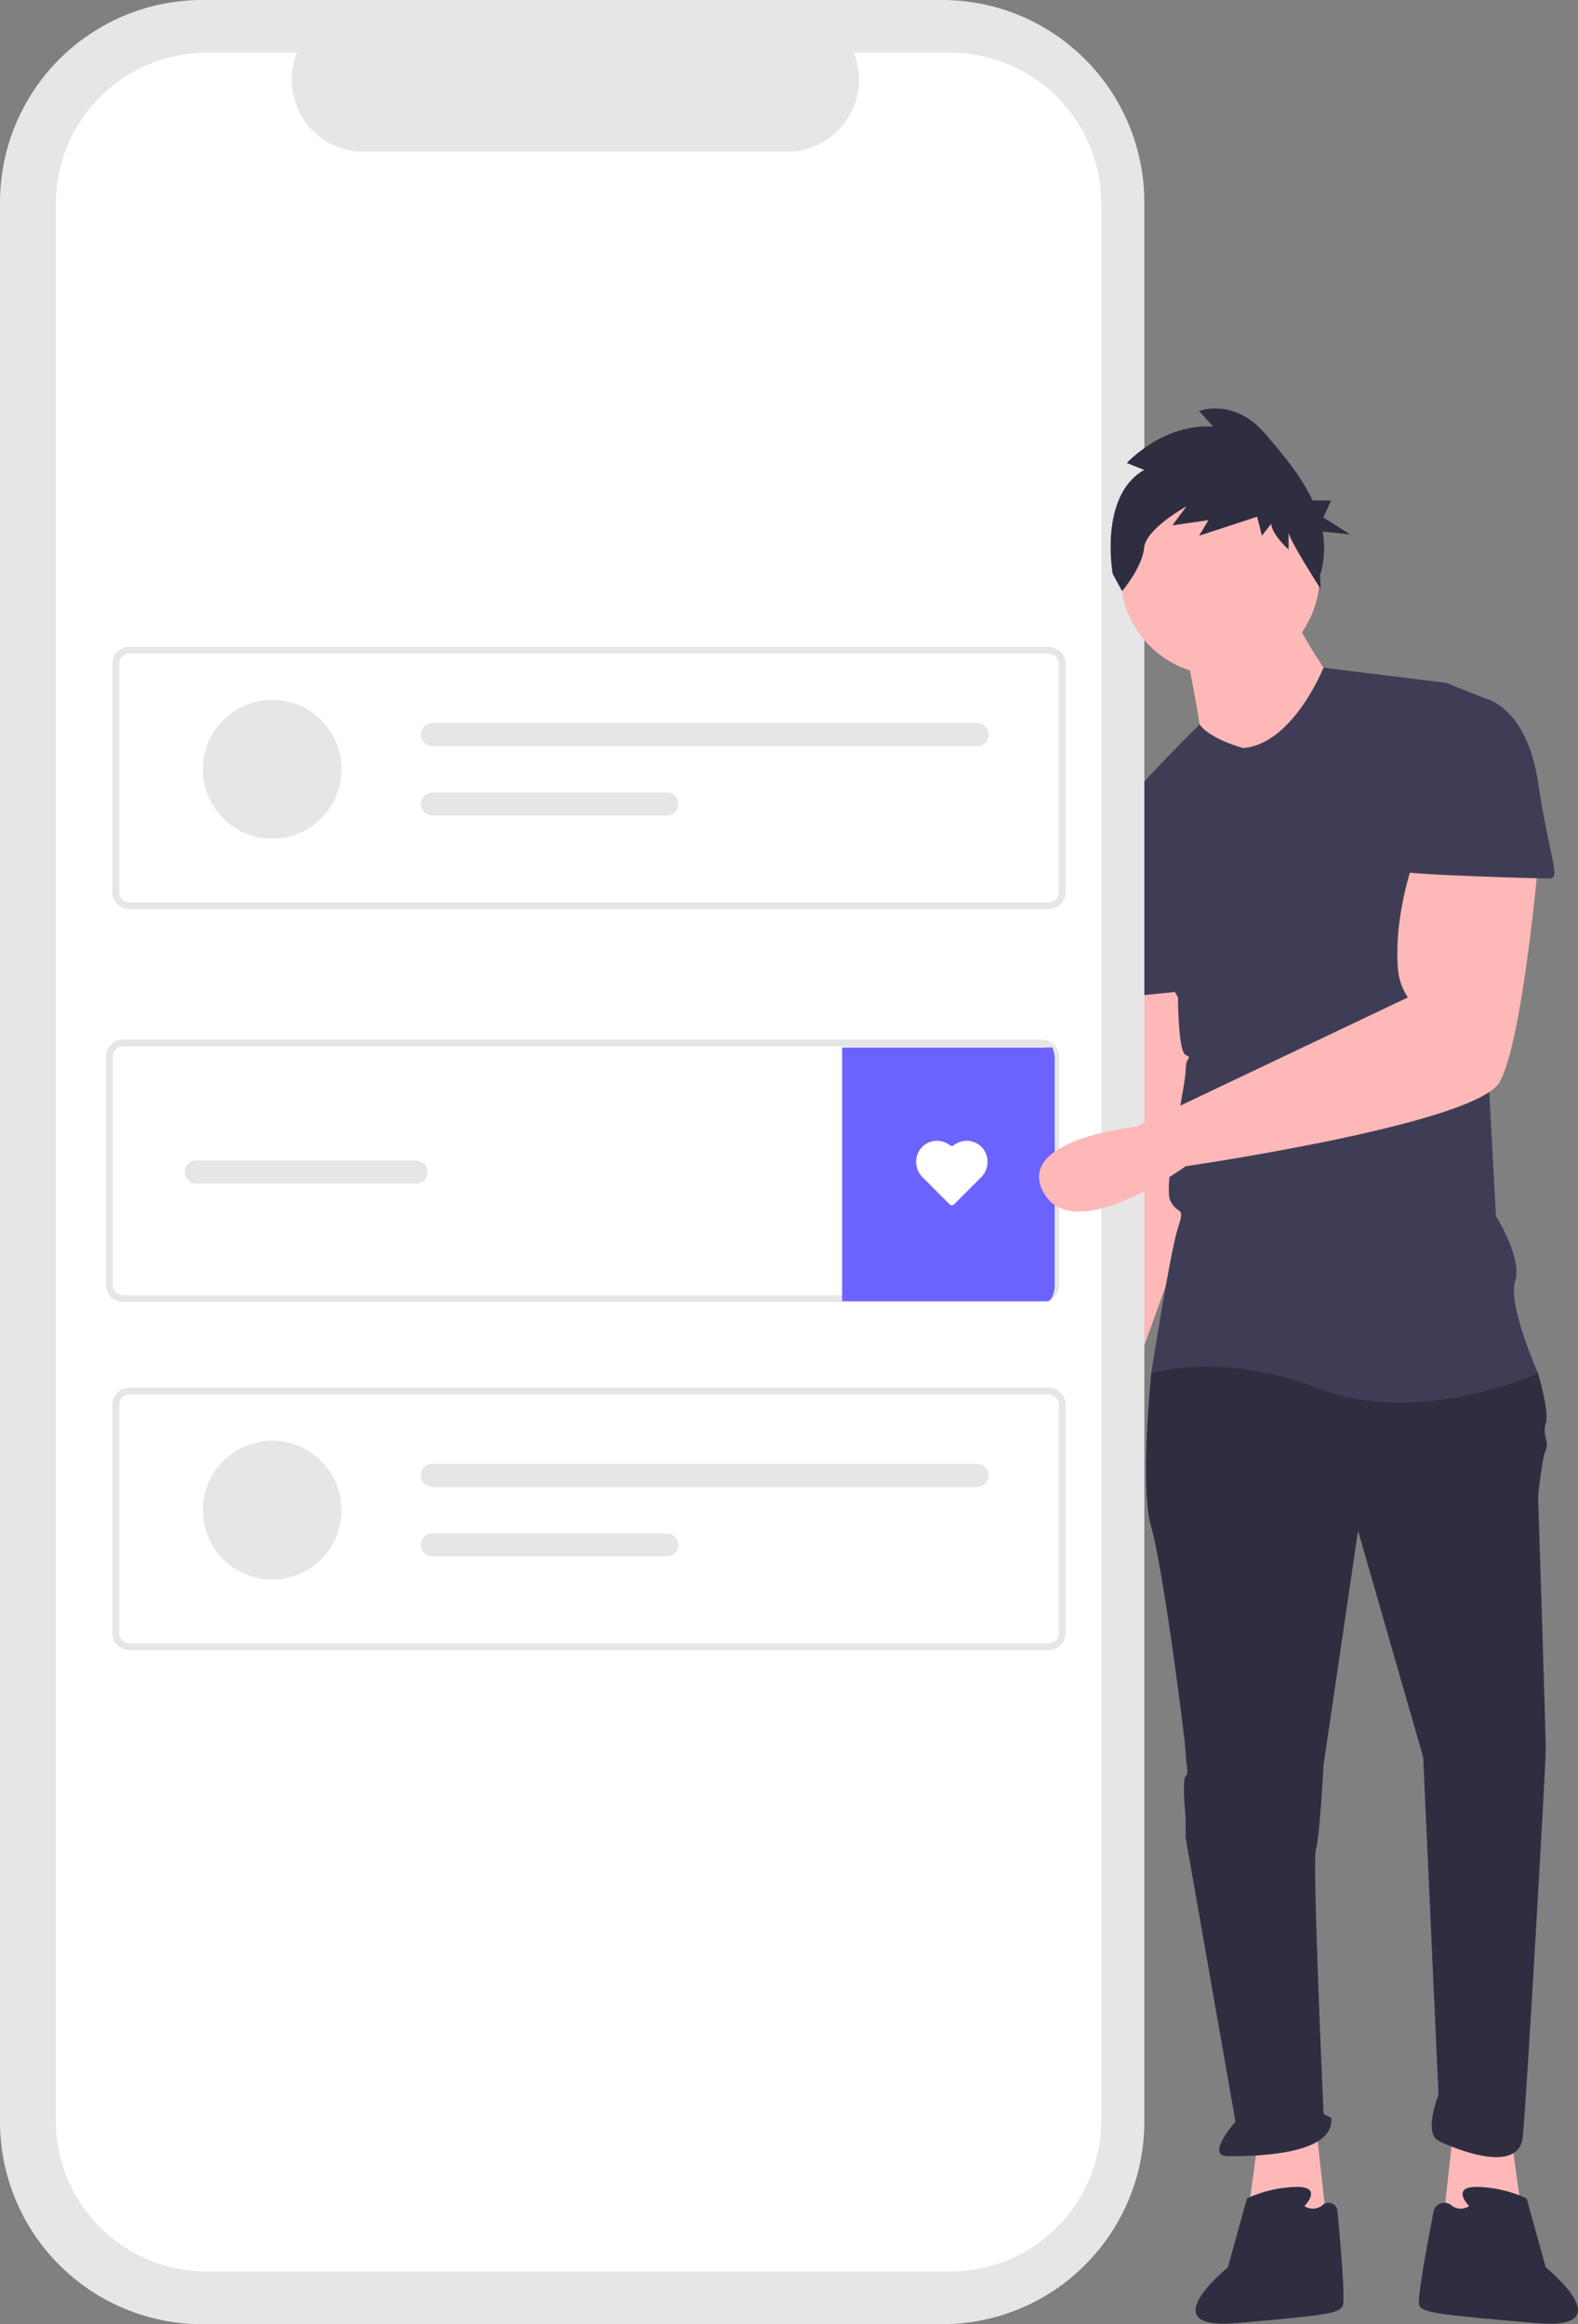 <svg width="277" height="408" viewBox="0 0 277 408" fill="none" xmlns="http://www.w3.org/2000/svg">
<rect x="0" y="0" width="277" height="408" fill="#808080" stroke="none"/>
<g clip-path="url(#clip0_1464_1537)">
<path d="M198.715 171.727C198.715 171.727 200.06 189.912 200.06 190.586C200.06 191.259 190.645 237.734 190.645 237.734C190.645 237.734 177.196 263.329 190.645 262.656C204.095 261.982 200.06 238.408 200.06 238.408L214.182 199.342L208.13 171.727L198.715 171.727Z" fill="#FFB8B8"/>
<path d="M265.29 375.138L267.308 389.956L253.186 391.303L255.203 373.117L265.29 375.138Z" fill="#FFB8B8"/>
<path d="M220.907 375.138L218.89 389.956L233.012 391.303L230.994 373.117L220.907 375.138Z" fill="#FFB8B8"/>
<path d="M205.44 236.387L202.078 241.102C202.078 241.102 200.06 261.309 202.078 268.044C204.095 274.78 208.13 305.763 208.13 307.783C208.13 309.804 208.803 311.151 208.13 311.825C207.458 312.498 208.13 319.234 208.13 319.234V322.602L216.872 372.444C216.872 372.444 211.492 378.506 215.527 378.506C219.562 378.506 234.356 378.506 233.684 371.771L232.339 371.097C232.339 371.097 230.322 326.643 230.994 324.622C231.667 322.602 232.339 309.804 232.339 309.804L238.391 268.718L249.823 308.457L252.513 367.729C252.513 367.729 249.823 374.465 252.513 375.812C255.203 377.159 266.635 381.874 267.308 375.138C267.98 368.403 271.342 309.804 271.342 307.11C271.342 304.416 269.997 262.656 269.997 262.656C269.997 262.656 270.67 255.92 271.342 254.573C272.015 253.226 270.67 251.879 271.342 249.858C272.015 247.838 269.997 241.102 269.997 241.102L239.736 233.02L205.44 236.387Z" fill="#2F2E41"/>
<path d="M228.977 387.262C228.977 387.262 232.339 383.895 227.632 383.895C224.61 383.956 221.633 384.644 218.89 385.915L215.527 398.039C215.527 398.039 201.742 409.153 217.208 407.806C232.675 406.458 235.029 406.122 235.701 404.775C236.173 403.829 235.32 393.926 234.77 388.104C234.745 387.824 234.645 387.555 234.481 387.327C234.317 387.099 234.095 386.919 233.837 386.807C233.579 386.694 233.296 386.654 233.018 386.689C232.739 386.725 232.475 386.835 232.253 387.008C231.816 387.414 231.254 387.661 230.659 387.707C230.064 387.753 229.471 387.596 228.977 387.262Z" fill="#2F2E41"/>
<path d="M257.893 387.262C257.893 387.262 254.531 383.895 259.238 383.895C262.26 383.956 265.237 384.644 267.98 385.915L271.342 398.039C271.342 398.039 285.128 409.153 269.661 407.805C254.194 406.458 249.823 406.122 249.151 404.775C248.682 403.836 250.498 394.074 251.643 388.236C251.706 387.913 251.85 387.612 252.062 387.362C252.274 387.111 252.546 386.918 252.853 386.802C253.159 386.686 253.491 386.651 253.815 386.7C254.14 386.748 254.446 386.879 254.706 387.079C255.143 387.456 255.692 387.678 256.268 387.712C256.845 387.745 257.415 387.587 257.893 387.262Z" fill="#2F2E41"/>
<path d="M208.13 113.802C208.13 113.802 210.82 127.273 210.82 129.294C210.82 131.314 222.252 137.376 222.252 137.376L235.029 121.211C235.029 121.211 226.959 109.761 226.959 107.066L208.13 113.802Z" fill="#FFB8B8"/>
<path d="M218.217 131.312C218.217 131.312 212.356 129.75 210.579 127.163C210.579 127.163 191.991 145.457 191.991 148.825L206.785 175.093C206.785 175.093 206.785 184.523 208.13 185.196C209.475 185.87 208.13 185.196 208.13 187.89C208.13 190.585 204.095 208.097 205.44 210.791C206.785 213.485 208.13 211.465 206.785 215.506C205.44 219.547 202.078 241.101 202.078 241.101C202.078 241.101 214.182 237.059 231.667 243.795C249.151 250.53 269.997 241.101 269.997 241.101C269.997 241.101 264.618 228.977 265.963 224.936C267.308 220.894 262.6 213.485 262.6 213.485L259.238 151.519C259.238 151.519 263.945 123.903 260.583 122.556L253.858 119.862L232.323 117.211C232.323 117.211 226.959 130.639 218.217 131.312Z" fill="#3F3D56"/>
<path d="M198.715 144.109L191.99 148.824C191.99 148.824 188.628 158.927 191.99 163.642C195.353 168.357 196.698 175.093 196.698 175.093L210.147 173.746L198.715 144.109Z" fill="#3F3D56"/>
<path d="M200.876 96.956V35.544C200.876 30.876 199.958 26.254 198.175 21.942C196.391 17.629 193.777 13.711 190.482 10.411C187.187 7.11 183.275 4.492 178.969 2.706C174.664 0.919 170.049 3.68112e-06 165.389 0H35.487C30.827 -1.1043e-05 26.212 0.919 21.907 2.706C17.601 4.492 13.689 7.11 10.394 10.411C7.099 13.711 4.485 17.629 2.701 21.942C0.918 26.254 9.55534e-06 30.876 0 35.544V372.456C-4.45336e-06 381.883 3.739 390.924 10.394 397.589C17.049 404.255 26.075 408 35.487 408H165.389C174.801 408 183.827 404.255 190.482 397.589C197.137 390.924 200.876 381.883 200.876 372.456V140.67L200.876 96.956Z" fill="#E6E6E6"/>
<path d="M166.821 9.246H149.864C150.644 11.161 150.942 13.239 150.731 15.296C150.521 17.353 149.808 19.327 148.656 21.043C147.505 22.759 145.949 24.166 144.127 25.138C142.305 26.111 140.272 26.62 138.207 26.62H63.788C61.723 26.62 59.69 26.111 57.868 25.138C56.046 24.166 54.49 22.759 53.339 21.043C52.187 19.327 51.475 17.353 51.264 15.296C51.053 13.239 51.351 11.161 52.131 9.246H36.293C29.265 9.246 22.524 12.043 17.554 17.02C12.584 21.998 9.792 28.75 9.792 35.79V372.208C9.792 379.248 12.584 385.999 17.554 390.977C22.524 395.955 29.265 398.752 36.293 398.752H166.821C170.301 398.752 173.747 398.065 176.963 396.731C180.178 395.397 183.099 393.442 185.56 390.977C188.021 388.512 189.973 385.586 191.305 382.366C192.637 379.145 193.322 375.694 193.322 372.208V35.79C193.322 32.304 192.637 28.852 191.305 25.632C189.973 22.412 188.021 19.485 185.56 17.02C183.099 14.556 180.178 12.601 176.963 11.267C173.747 9.933 170.301 9.246 166.821 9.246Z" fill="white"/>
<path d="M184.057 159.612H22.71C21.917 159.611 21.158 159.295 20.598 158.734C20.038 158.173 19.723 157.413 19.722 156.619V116.532C19.723 115.738 20.038 114.978 20.598 114.417C21.158 113.856 21.917 113.54 22.71 113.539H184.057C184.849 113.54 185.609 113.856 186.169 114.417C186.729 114.978 187.044 115.738 187.045 116.532V156.619C187.044 157.413 186.729 158.173 186.169 158.734C185.609 159.295 184.849 159.611 184.057 159.612ZM22.71 114.736C22.234 114.737 21.779 114.926 21.442 115.263C21.106 115.599 20.917 116.056 20.917 116.532V156.619C20.917 157.095 21.106 157.552 21.442 157.888C21.779 158.225 22.234 158.414 22.71 158.415H184.057C184.532 158.414 184.988 158.225 185.324 157.888C185.66 157.552 185.849 157.095 185.85 156.619V116.532C185.849 116.056 185.66 115.599 185.324 115.263C184.988 114.926 184.532 114.737 184.057 114.736L22.71 114.736Z" fill="#E6E6E6"/>
<path d="M47.78 147.229C54.502 147.229 59.951 141.771 59.951 135.038C59.951 128.306 54.502 122.848 47.78 122.848C41.058 122.848 35.609 128.306 35.609 135.038C35.609 141.771 41.058 147.229 47.78 147.229Z" fill="#E6E6E6"/>
<path d="M75.889 126.91C75.352 126.911 74.837 127.126 74.457 127.506C74.078 127.887 73.864 128.404 73.864 128.942C73.864 129.48 74.078 129.996 74.457 130.377C74.837 130.758 75.352 130.973 75.889 130.974H171.52C171.787 130.974 172.051 130.922 172.297 130.82C172.544 130.718 172.768 130.569 172.957 130.38C173.145 130.191 173.295 129.967 173.397 129.72C173.499 129.474 173.552 129.209 173.552 128.942C173.552 128.675 173.499 128.41 173.397 128.164C173.295 127.917 173.145 127.693 172.957 127.504C172.768 127.315 172.544 127.166 172.297 127.064C172.051 126.962 171.787 126.91 171.52 126.91H75.889Z" fill="#E6E6E6"/>
<path d="M75.889 139.102C75.351 139.102 74.835 139.316 74.455 139.697C74.075 140.078 73.861 140.594 73.861 141.133C73.861 141.672 74.075 142.189 74.455 142.57C74.835 142.951 75.351 143.165 75.889 143.165H117.04C117.578 143.165 118.094 142.951 118.474 142.57C118.854 142.189 119.068 141.672 119.068 141.133C119.068 140.594 118.854 140.078 118.474 139.697C118.094 139.316 117.578 139.102 117.04 139.102H75.889Z" fill="#E6E6E6"/>
<path d="M184.057 289.674H22.71C21.917 289.674 21.158 289.358 20.598 288.797C20.038 288.236 19.723 287.475 19.722 286.682V246.594C19.723 245.801 20.038 245.04 20.598 244.479C21.158 243.918 21.917 243.602 22.71 243.602H184.057C184.849 243.602 185.609 243.918 186.169 244.479C186.729 245.04 187.044 245.801 187.045 246.594V286.682C187.044 287.475 186.729 288.236 186.169 288.797C185.609 289.358 184.849 289.674 184.057 289.674ZM22.71 244.799C22.234 244.799 21.779 244.989 21.442 245.325C21.106 245.662 20.917 246.118 20.917 246.594V286.682C20.917 287.158 21.106 287.614 21.442 287.951C21.779 288.288 22.234 288.477 22.71 288.477H184.057C184.532 288.477 184.988 288.288 185.324 287.951C185.66 287.614 185.849 287.158 185.85 286.682V246.594C185.849 246.118 185.66 245.662 185.324 245.325C184.988 244.988 184.532 244.799 184.057 244.799L22.71 244.799Z" fill="#E6E6E6"/>
<path d="M47.78 277.292C54.502 277.292 59.951 271.834 59.951 265.101C59.951 258.368 54.502 252.91 47.78 252.91C41.058 252.91 35.609 258.368 35.609 265.101C35.609 271.834 41.058 277.292 47.78 277.292Z" fill="#E6E6E6"/>
<path d="M75.889 256.973C75.351 256.973 74.835 257.187 74.455 257.568C74.075 257.949 73.861 258.466 73.861 259.004C73.861 259.543 74.075 260.06 74.455 260.441C74.835 260.822 75.351 261.036 75.889 261.036H171.52C171.787 261.037 172.051 260.984 172.297 260.883C172.544 260.781 172.768 260.631 172.957 260.442C173.145 260.254 173.295 260.029 173.397 259.783C173.499 259.536 173.552 259.272 173.552 259.004C173.552 258.737 173.499 258.473 173.397 258.226C173.295 257.979 173.145 257.755 172.957 257.567C172.768 257.378 172.544 257.228 172.297 257.126C172.051 257.024 171.787 256.972 171.52 256.973H75.889Z" fill="#E6E6E6"/>
<path d="M75.889 269.164C75.352 269.165 74.837 269.379 74.457 269.76C74.078 270.141 73.864 270.658 73.864 271.196C73.864 271.734 74.078 272.25 74.457 272.631C74.837 273.012 75.352 273.227 75.889 273.228H117.04C117.578 273.228 118.094 273.014 118.474 272.633C118.854 272.251 119.068 271.735 119.068 271.196C119.068 270.657 118.854 270.14 118.474 269.759C118.094 269.378 117.578 269.164 117.04 269.164H75.889Z" fill="#E6E6E6"/>
<path d="M184.938 183.271C184.394 182.768 183.681 182.49 182.94 182.492H21.591C20.799 182.494 20.04 182.81 19.48 183.371C18.92 183.932 18.604 184.692 18.602 185.486V225.575C18.604 226.369 18.92 227.129 19.48 227.69C20.04 228.251 20.799 228.567 21.591 228.569H182.94C183.732 228.567 184.49 228.251 185.049 227.689C185.609 227.128 185.923 226.368 185.924 225.575V185.486C185.924 185.068 185.837 184.655 185.667 184.273C185.497 183.892 185.249 183.55 184.938 183.271ZM184.731 225.575C184.73 226.05 184.541 226.506 184.205 226.842C183.87 227.178 183.415 227.368 182.94 227.369H21.591C21.116 227.369 20.661 227.179 20.325 226.843C19.99 226.507 19.801 226.051 19.8 225.575V185.486C19.8 185.25 19.846 185.017 19.936 184.799C20.026 184.581 20.158 184.383 20.324 184.217C20.491 184.05 20.688 183.918 20.906 183.828C21.123 183.738 21.356 183.692 21.591 183.692H182.94C183.415 183.692 183.87 183.881 184.206 184.218C184.542 184.554 184.731 185.01 184.731 185.486L184.731 225.575Z" fill="#E6E6E6"/>
<path d="M73.012 203.711H34.47C33.932 203.711 33.416 203.925 33.036 204.306C32.655 204.687 32.441 205.204 32.441 205.743C32.441 206.282 32.655 206.799 33.036 207.18C33.416 207.561 33.932 207.775 34.47 207.775H73.012C73.55 207.775 74.067 207.561 74.447 207.18C74.828 206.799 75.041 206.282 75.041 205.743C75.041 205.204 74.828 204.687 74.447 204.306C74.067 203.925 73.55 203.711 73.012 203.711Z" fill="#E6E6E6"/>
<path d="M185.145 186.064V225.479C185.145 226.258 185.008 227.006 184.765 227.557C184.522 228.109 184.192 228.42 183.848 228.422H147.829V183.887H184.717C184.852 184.161 184.96 184.497 185.034 184.872C185.107 185.247 185.145 185.653 185.145 186.064Z" fill="#6C63FF"/>
<path d="M166.756 201.054C166.03 200.482 165.117 200.203 164.196 200.272C163.275 200.341 162.413 200.753 161.78 201.427C161.128 202.159 160.784 203.115 160.819 204.095C160.854 205.076 161.266 206.004 161.969 206.688L166.687 211.414C166.792 211.519 166.935 211.578 167.083 211.578C167.232 211.578 167.374 211.519 167.479 211.414L172.198 206.688C172.901 206.004 173.313 205.076 173.348 204.095C173.383 203.115 173.038 202.159 172.386 201.427C171.754 200.753 170.892 200.341 169.971 200.272C169.05 200.203 168.136 200.482 167.411 201.054C167.317 201.127 167.202 201.166 167.083 201.166C166.965 201.166 166.85 201.127 166.756 201.054Z" fill="white"/>
<path d="M214.182 118.517C223.838 118.517 231.666 110.676 231.666 101.004C231.666 91.333 223.838 83.492 214.182 83.492C204.526 83.492 196.698 91.333 196.698 101.004C196.698 110.676 204.526 118.517 214.182 118.517Z" fill="#FFB8B8"/>
<path d="M200.833 82.495L197.8 81.279C197.8 81.279 204.142 74.286 212.965 74.894L210.483 72.158C210.483 72.158 216.549 69.726 222.063 76.11C224.962 79.467 228.316 83.412 230.407 87.856H233.655L232.299 90.846L237.044 93.835L232.174 93.298C232.635 95.879 232.477 98.533 231.713 101.041L231.844 103.404C231.844 103.404 226.199 94.656 226.199 93.44V96.481C226.199 96.481 223.166 93.744 223.166 91.92L221.512 94.048L220.685 90.704L210.483 94.048L212.137 91.312L205.796 92.224L208.278 88.88C208.278 88.88 201.109 92.832 200.833 96.177C200.557 99.521 196.973 103.777 196.973 103.777L195.319 100.737C195.319 100.737 192.838 87.055 200.833 82.495Z" fill="#2F2E41"/>
<path d="M248.478 150.172C248.478 150.172 244.584 160.202 245.397 170.125C245.546 171.902 246.144 173.611 247.133 175.093L199.425 197.779C199.425 197.779 177.869 200.014 183.248 209.444C188.628 218.874 208.13 204.729 208.13 204.729C208.13 204.729 259.238 197.32 263.273 189.911C267.307 182.502 269.997 151.519 269.997 151.519L248.478 150.172Z" fill="#FFB8B8"/>
<path d="M250.496 122.559H260.583C260.583 122.559 267.98 123.906 269.998 137.377C272.015 150.848 274.032 154.215 272.015 154.215C269.998 154.215 245.789 153.542 245.789 152.868C245.789 152.195 250.496 122.559 250.496 122.559Z" fill="#3F3D56"/>
</g>
<defs>
<clipPath id="clip0_1464_1537">
<rect width="277" height="408" fill="white"/>
</clipPath>
</defs>
</svg>
